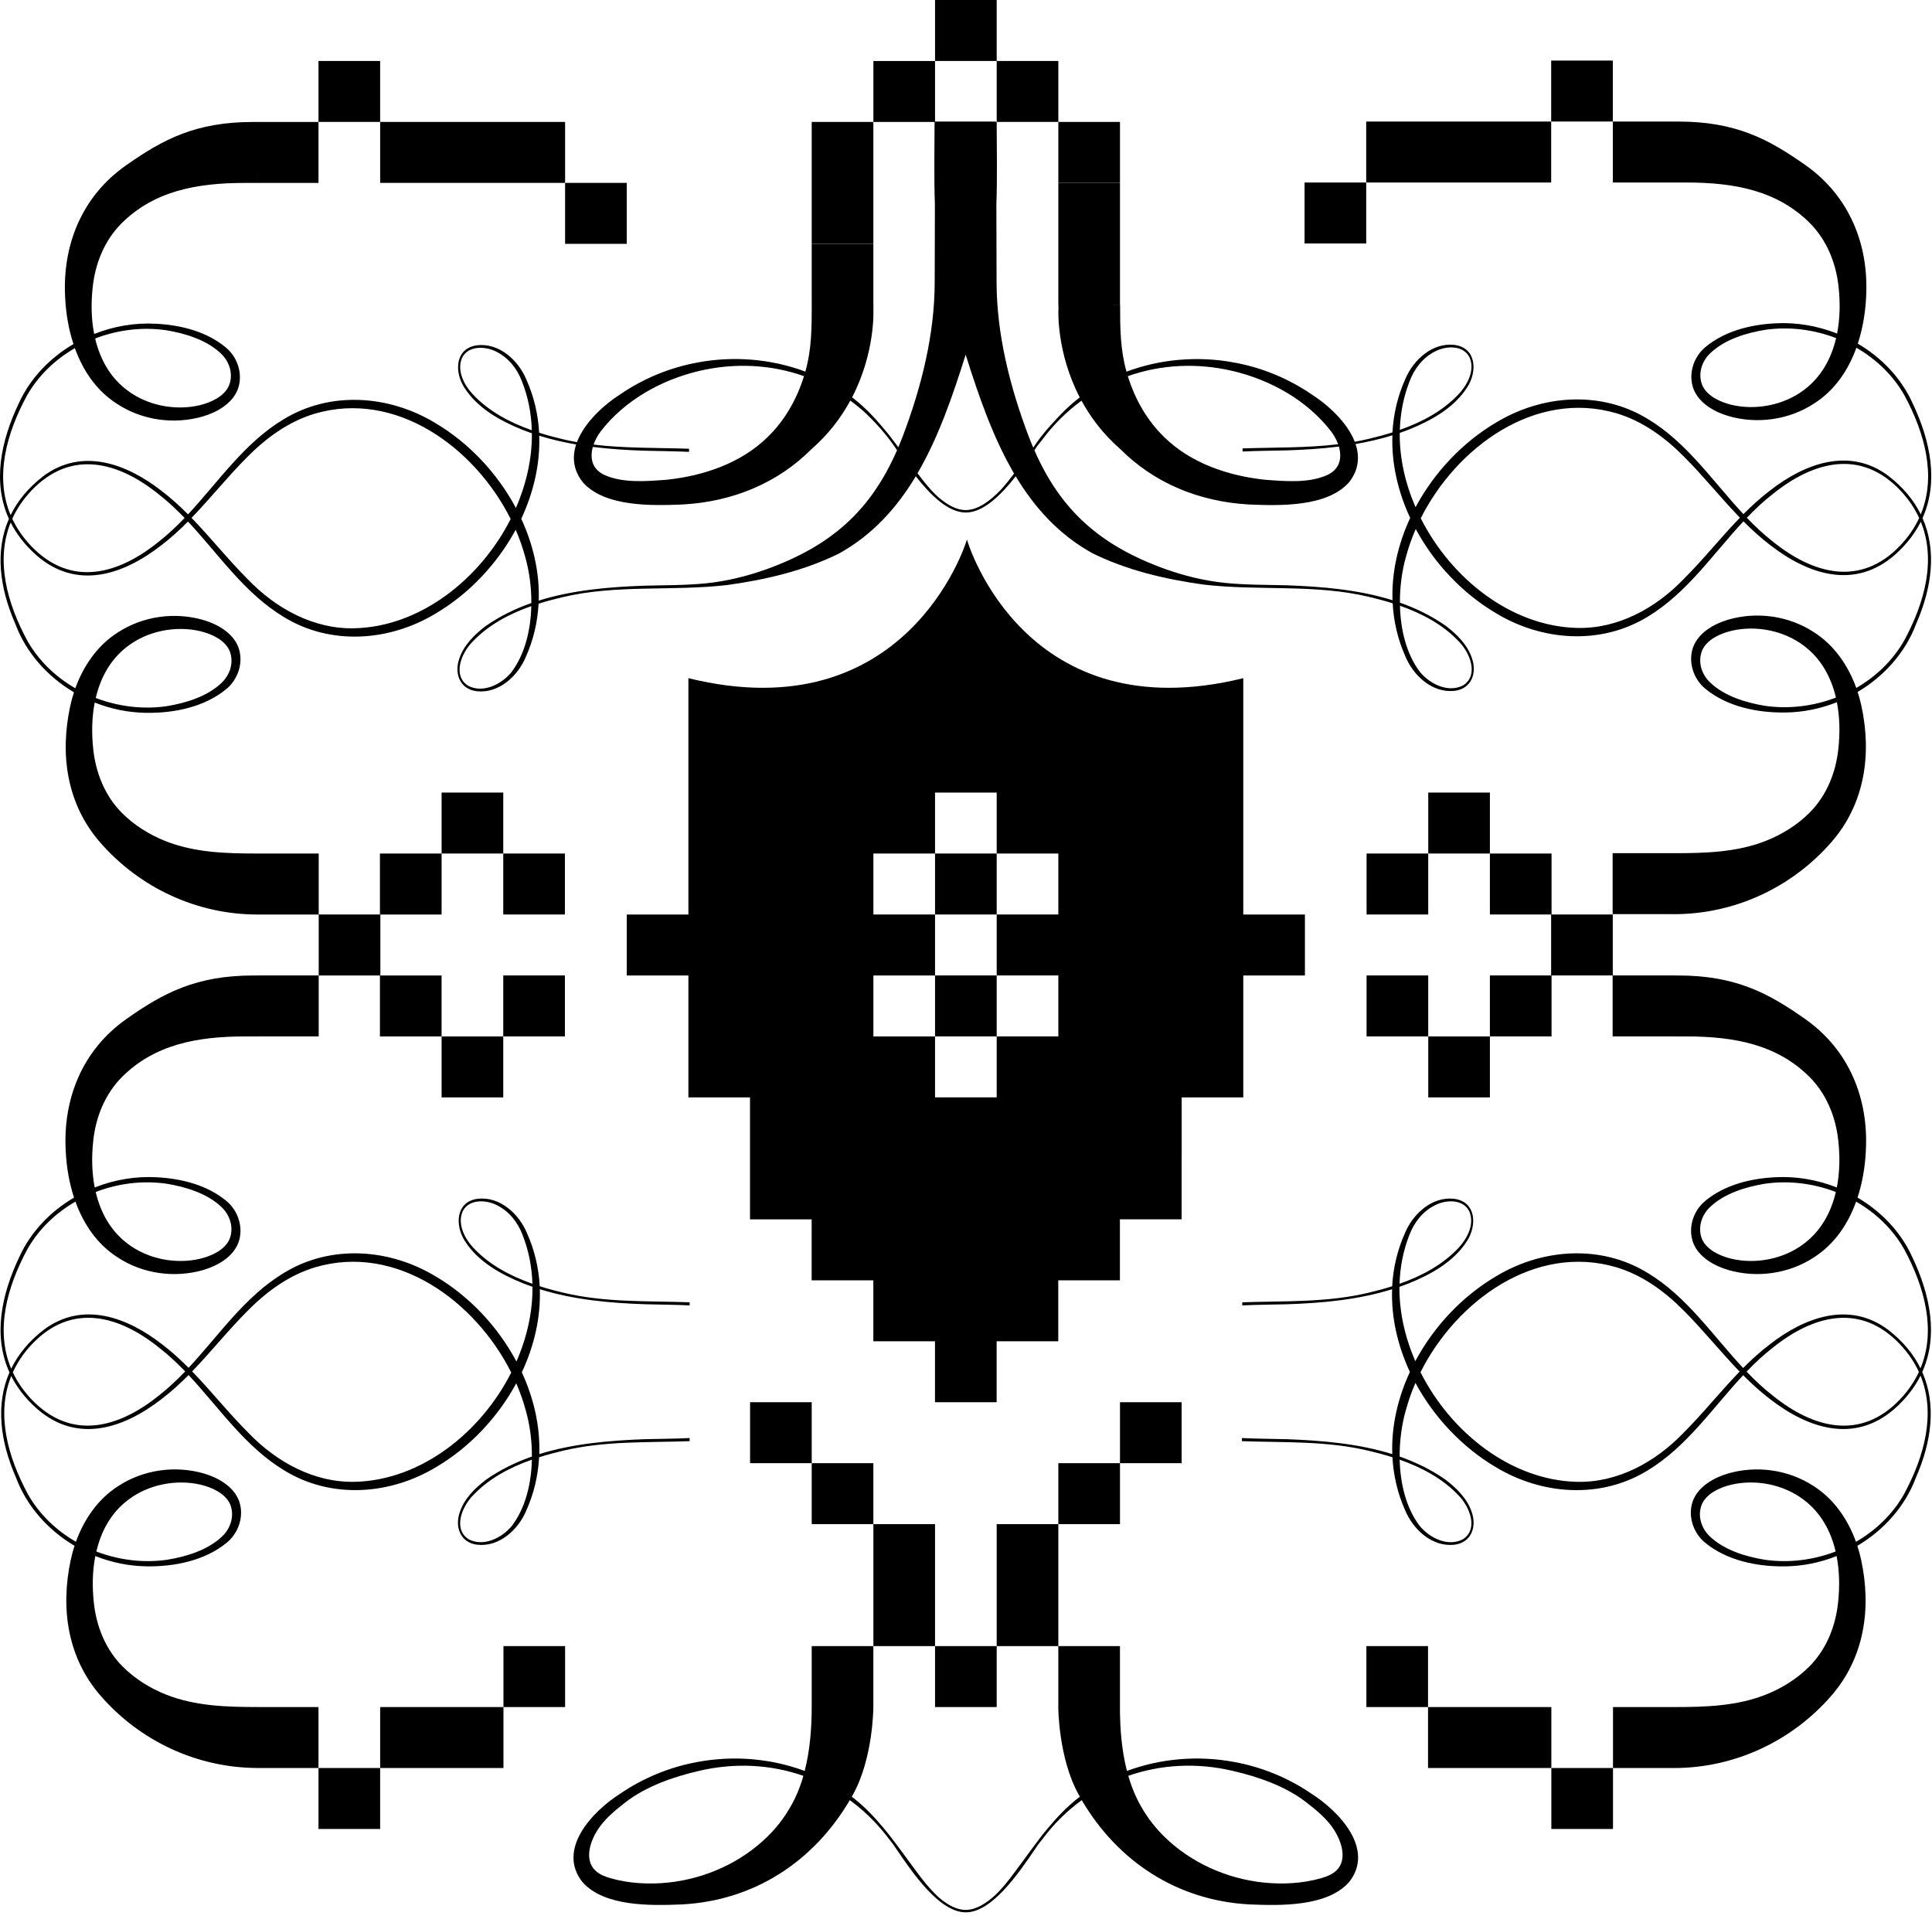 <svg width="476" height="472" viewBox="0 0 476 472" fill="none" xmlns="http://www.w3.org/2000/svg">
<path d="M93.656 435.546H78.467V450.564H93.656V435.546Z" fill="black"/>
<path d="M139.179 240.299H123.991V255.317H139.179V240.299Z" fill="black"/>
<path d="M123.991 255.323H108.802V270.341H123.991V255.323Z" fill="black"/>
<path d="M139.179 210.264H123.991V225.282H139.179V210.264Z" fill="black"/>
<path d="M123.991 195.247H108.802V210.264H123.991V195.247Z" fill="black"/>
<path d="M275.938 360.452H260.75V375.47H275.938V360.452Z" fill="black"/>
<path d="M230.372 375.47H215.183V390.493V405.511H230.372V390.493V375.47Z" fill="black"/>
<path d="M215.177 360.452H199.989V375.47H215.177V360.452Z" fill="black"/>
<path d="M291.127 345.435H275.938V360.452H291.127V345.435Z" fill="black"/>
<path d="M199.989 345.435H184.8V360.452H199.989V345.435Z" fill="black"/>
<path d="M245.561 405.511H230.372V420.529H245.561V405.511Z" fill="black"/>
<path d="M93.662 420.529V435.546H108.851H124.039V420.529H108.851H93.662Z" fill="black"/>
<path d="M139.228 405.511H124.039V420.529H139.228V405.511Z" fill="black"/>
<path d="M93.656 15.018H78.467V30.035H93.656V15.018Z" fill="black"/>
<path d="M154.417 45.053H139.228V60.07H154.417V45.053Z" fill="black"/>
<path d="M124.039 45.053H139.228V30.035H124.039H108.851H93.662V45.053H108.851H124.039Z" fill="black"/>
<path d="M397.405 435.546H382.217V450.564H397.405V435.546Z" fill="black"/>
<path d="M351.882 240.299H336.693V255.317H351.882V240.299Z" fill="black"/>
<path d="M367.077 255.323H351.888V270.341H367.077V255.323Z" fill="black"/>
<path d="M351.882 210.264H336.693V225.282H351.882V210.264Z" fill="black"/>
<path d="M367.077 195.247H351.888V210.264H367.077V195.247Z" fill="black"/>
<path d="M367.022 420.529H351.833V435.546H367.022H382.217V420.529H367.022Z" fill="black"/>
<path d="M351.833 405.511H336.644V420.529H351.833V405.511Z" fill="black"/>
<path d="M323.108 441.871C317.44 437.997 310.909 435.306 304.153 434.074C295.295 432.404 286.024 433.155 277.652 436.267C276.351 431.197 275.926 425.743 275.926 420.529H275.932V405.511H260.75V390.493V375.47H245.561V390.493V405.511H260.744V420.529H260.737C260.737 420.529 260.737 433.017 265.738 442.058C265.841 442.25 265.956 442.436 266.06 442.622C265.902 442.743 265.738 442.851 265.58 442.977C262.809 445.151 260.415 447.674 258.198 450.347C257.287 451.399 256.375 452.54 255.525 453.723C254.455 455.135 253.404 456.571 252.365 458C250.44 460.529 248.07 464.116 245.251 466.813C242.882 468.987 240.379 470.501 237.918 470.501C235.864 470.501 233.768 469.432 231.751 467.798C228.452 465.041 225.712 460.848 223.543 458C222.371 456.39 221.186 454.781 219.971 453.195C219.449 452.486 218.902 451.801 218.355 451.14C215.955 448.173 213.367 445.368 210.329 442.977C210.171 442.857 210.007 442.743 209.849 442.622C209.959 442.43 210.068 442.244 210.171 442.058C215.171 433.011 215.171 420.529 215.171 420.529V405.511H199.983V420.529C199.983 425.749 199.557 431.197 198.257 436.267C189.885 433.155 180.614 432.404 171.756 434.074C165 435.306 158.475 437.997 152.801 441.871C145.984 446.209 137.095 455.544 143.505 463.653C148.937 469.78 160.541 469.456 168.111 469.143C185.784 468.182 200.432 458.649 209.369 443.463C211.605 445.085 213.707 446.935 215.645 449.002C215.7 449.062 215.761 449.128 215.815 449.188C216.945 450.407 218.027 451.693 219.041 453.057C219.291 453.357 219.534 453.663 219.777 453.97C219.91 454.156 220.05 454.348 220.184 454.534C220.457 454.937 220.755 455.363 221.059 455.814C224.959 461.533 231.496 471.102 237.954 471.102C244.382 471.102 250.926 461.515 254.832 455.784C255.13 455.345 255.415 454.931 255.683 454.534C255.749 454.438 255.816 454.348 255.883 454.252C256.199 453.85 256.515 453.447 256.837 453.057C259.638 449.296 262.906 446.088 266.515 443.463C275.452 458.649 290.1 468.182 307.774 469.143C315.344 469.456 326.942 469.78 332.379 463.653C338.813 455.544 329.925 446.209 323.108 441.871ZM195.833 443.061C194.144 446.515 191.86 449.759 189.083 452.444C182.564 458.847 173.731 462.812 164.611 463.767C159.951 464.254 154.86 463.989 150.364 462.674C149.003 462.277 147.642 461.743 146.634 460.758C143.949 458.121 145.388 453.777 147.096 451.014C148.827 448.209 151.421 446.082 153.997 444.07C159.113 440.081 165.869 437.715 172.236 436.249C181.051 434.176 189.91 434.675 197.941 437.474C197.382 439.409 196.69 441.289 195.833 443.061ZM329.293 460.752C328.291 461.737 326.924 462.271 325.563 462.668C321.067 463.983 315.97 464.248 311.316 463.761C302.196 462.806 293.357 458.841 286.844 452.438C284.067 449.753 281.783 446.509 280.094 443.055C279.237 441.283 278.545 439.409 277.986 437.468C286.018 434.669 294.876 434.17 303.691 436.243C310.052 437.709 316.814 440.069 321.93 444.064C324.512 446.076 327.1 448.197 328.831 451.008C330.539 453.777 331.978 458.115 329.293 460.752Z" fill="black"/>
<path d="M184.788 270.347V285.334V285.364V300.382H199.971V315.399H199.983H215.171V319.839V330.417H230.354H230.36V345.435H245.549V330.417H260.731V319.839V315.399H268.326H275.92V315.369V300.376H275.932H291.121V285.358H291.133V270.341H306.316V255.323V240.305H321.504V225.288H306.316V210.27V197.103V171.771V167.068C252.906 180.205 238.665 134.552 238.24 132.924C238.246 132.9 238.246 132.888 238.246 132.888C238.246 132.888 238.24 132.9 238.234 132.924C238.228 132.9 238.222 132.888 238.222 132.888C238.222 132.888 238.228 132.9 238.228 132.924C237.803 134.552 223.009 180.205 169.605 167.068V171.771V197.103V217.166V225.294H154.417V240.311H169.605V270.347H184.788ZM215.184 240.305H230.372V255.317H245.561V240.299H230.372V225.282H215.184V210.264H230.372V195.247H245.561V210.264H260.75V225.282H245.561V240.299H260.75V255.317H245.561V270.335H230.372V255.323H215.184V240.305Z" fill="black"/>
<path d="M245.561 210.264H230.372V225.282H245.561V210.264Z" fill="black"/>
<path d="M397.363 14.921H382.174V29.939H397.363V14.921Z" fill="black"/>
<path d="M336.602 44.963H321.413V59.98H336.602V44.963Z" fill="black"/>
<path d="M366.985 44.963H382.174V29.945H366.985H351.797H336.602V44.963H351.797H366.985Z" fill="black"/>
<path d="M245.561 15.018V0H230.372V15.018H245.561Z" fill="black"/>
<path d="M215.177 45.053V30.035H199.989V45.053V60.07H215.177V45.053Z" fill="black"/>
<path d="M260.75 45.053H275.938V30.035H260.75V15.018H245.561V30.035H260.75V45.053Z" fill="black"/>
<path d="M63.442 240.299H63.333V240.305C63.041 240.323 62.768 240.305 62.495 240.305C48.345 240.305 40.277 244.588 31.127 251.04C20.319 258.663 15.464 270.617 16.194 283.586C16.376 287.383 17.02 291.311 18.241 295.024C12.451 298.424 7.633 303.391 4.814 309.531C0.197 319.184 -1.681 329.27 2.335 338.088C-1.097 345.957 0.014 355.028 3.933 363.984C6.606 371.115 11.868 376.954 18.369 380.804C17.998 381.939 17.682 383.081 17.439 384.234C14.857 396.218 16.613 408.37 24.827 417.795C34.529 428.914 48.466 435.45 63.278 435.54V435.546H78.467V420.529H63.564V420.523C55.903 420.523 48.138 420.312 40.933 417.465C36.923 415.879 33.223 413.554 30.179 410.515C25.975 406.268 23.697 400.591 23.101 394.62C22.706 390.908 22.761 387.021 23.484 383.327C27.494 384.919 31.795 385.808 36.139 385.862C43.011 385.97 50.489 384.462 55.897 380.011C58.825 377.608 60.216 373.397 58.892 369.739C57.531 366.153 53.758 364.026 50.234 362.987C43.175 360.951 35.325 362.032 29.146 366.081C24.146 369.246 20.689 374.322 18.703 379.813C13.854 377.014 9.705 373.061 6.91 368.153C1.849 358.794 -0.982 348.306 2.767 338.989C4.213 341.842 6.29 344.552 9.128 347.062C19.037 355.701 30.434 351.916 39.791 344.666C42.178 342.852 44.371 340.845 46.462 338.737C54.074 346.864 60.368 356.403 70.071 362.254C81.657 369.349 96.135 368.273 107.514 361.377C115.643 356.578 122.605 349.243 127.192 340.773C128.134 342.942 128.912 345.152 129.513 347.363C130.51 350.817 131.069 354.8 131.05 358.818C127.047 360.218 123.219 362.08 119.695 364.555C116.992 366.633 114.391 369.192 113.298 372.484C112.01 376.076 113.365 380.035 117.569 380.54C123.049 381.152 127.727 376.791 129.683 372.076C131.585 367.829 132.581 363.42 132.824 358.992C134.775 358.374 136.743 357.845 138.693 357.389C148.937 354.932 159.453 355.394 169.909 355.028V354.259C166.246 354.445 162.57 354.439 158.894 354.541C150.237 354.854 141.209 355.617 132.867 358.218C133.104 351.339 131.506 344.443 128.565 338.064C131.597 331.594 133.244 324.584 132.994 317.592C141.379 320.205 150.267 321.016 159.028 321.298C162.673 321.406 166.294 321.4 169.909 321.581V320.812C159.502 320.457 149.034 320.902 138.845 318.463C136.889 318.006 134.92 317.478 132.976 316.859C132.733 312.432 131.743 308.023 129.835 303.776C127.879 299.066 123.195 294.699 117.721 295.312C112.222 296.027 112.071 301.914 114.537 305.722C117.794 310.84 123.383 313.922 128.887 316.15C129.653 316.451 130.418 316.733 131.19 316.997C131.251 323.209 129.817 329.504 127.241 335.403C122.654 326.789 115.613 319.322 107.38 314.462C96.007 307.566 81.523 306.491 69.937 313.585C60.295 319.406 54.013 328.867 46.462 336.959C44.414 334.904 42.269 332.946 39.943 331.18C31.406 324.524 20.398 320.397 10.792 327.576C7.08 330.441 4.456 333.685 2.755 337.175C-1.188 327.774 1.661 317.153 6.776 307.686C9.571 302.773 13.727 298.814 18.587 296.015C20.58 301.541 23.909 306.521 29.007 309.765C35.179 313.82 43.035 314.901 50.095 312.858C53.612 311.813 57.385 309.693 58.746 306.107C60.071 302.448 58.685 298.237 55.751 295.834C50.988 291.894 44.669 290.332 38.594 290.014C33.405 289.719 28.162 290.62 23.338 292.531C22.615 288.83 22.555 284.938 22.956 281.225C23.551 275.254 25.835 269.578 30.033 265.331C38.053 257.317 48.551 255.323 60.411 255.323C61.067 255.323 62.081 255.323 63.412 255.323V255.317H78.522V240.299H63.442ZM31.583 369.481C36.51 365.714 43.387 364.339 49.475 365.756C52.288 366.441 55.514 367.895 56.699 370.574C57.847 373.361 56.863 376.581 54.596 378.617C51.097 381.879 45.921 383.471 41.164 384.246C35.307 385.081 29.25 384.318 23.739 382.21C24.9 377.23 27.342 372.676 31.583 369.481ZM126.16 375.842C123.717 378.852 119.094 381.188 115.376 379.14C111.591 376.551 113.857 371.175 116.439 368.49C120.382 364.261 125.564 361.509 131.044 359.581C130.905 365.51 129.459 371.457 126.16 375.842ZM116.591 307.356C114.464 305.043 112.654 301.547 113.972 298.46C115.467 295.3 119.823 295.51 122.526 296.946C125.467 298.436 127.612 301.181 128.748 304.226C130.279 308.095 131.05 312.15 131.172 316.252C125.704 314.33 120.528 311.579 116.591 307.356ZM61.079 322.842C65.757 318.115 71.237 314.126 77.665 312.186C97.714 306.287 117.119 320.511 125.959 338.124C118.456 352.913 103.741 364.603 87.574 365.036C77.422 365.324 68.09 360.134 61.231 353.003C56.389 348.18 52.112 342.761 47.336 337.842C52.051 332.97 56.292 327.618 61.079 322.842ZM7.943 331.066C17.688 320.854 29.329 324.044 39.244 332.027C41.522 333.799 43.624 335.775 45.623 337.848C43.582 339.974 41.443 341.999 39.11 343.813C29.177 351.802 17.56 354.98 7.809 344.774C5.78 342.647 4.255 340.395 3.162 338.07C4.267 335.637 5.829 333.288 7.943 331.066ZM41.006 291.6C45.769 292.374 50.939 293.966 54.439 297.228C56.699 299.265 57.689 302.484 56.541 305.272C55.356 307.951 52.13 309.404 49.317 310.089C43.235 311.513 36.358 310.137 31.431 306.371C27.19 303.175 24.748 298.622 23.581 293.642C29.092 291.521 35.149 290.765 41.006 291.6Z" fill="black"/>
<path d="M471.143 99.164C468.324 93.025 463.513 88.057 457.717 84.657C458.932 80.945 459.582 77.022 459.764 73.226C460.493 60.257 455.639 48.297 444.83 40.68C435.681 34.228 427.613 29.945 413.463 29.945C413.153 29.945 412.855 29.969 412.515 29.939V29.945H397.363V44.963H412.551C413.876 44.963 414.891 44.963 415.547 44.963C427.406 44.963 437.904 46.957 445.924 54.97C450.122 59.217 452.407 64.894 453.002 70.865C453.397 74.577 453.342 78.47 452.619 82.17C447.795 80.26 442.552 79.359 437.364 79.653C431.294 79.966 424.97 81.534 420.207 85.474C417.272 87.877 415.887 92.082 417.211 95.746C418.572 99.332 422.345 101.459 425.863 102.498C432.923 104.534 440.772 103.453 446.951 99.404C452.048 96.167 455.371 91.193 457.37 85.666C462.231 88.466 466.38 92.418 469.175 97.332C474.272 106.757 477.116 117.329 473.233 126.706C471.532 123.258 468.926 120.063 465.256 117.227C455.651 110.049 444.648 114.176 436.106 120.832C433.761 122.616 431.598 124.586 429.538 126.658C421.968 118.555 415.68 109.064 406.014 103.231C394.434 96.137 379.95 97.212 368.571 104.108C360.369 108.95 353.352 116.38 348.759 124.952C346.207 119.084 344.798 112.824 344.858 106.649C345.63 106.379 346.402 106.102 347.161 105.802C352.665 103.573 358.255 100.492 361.511 95.374C363.978 91.565 363.826 85.678 358.328 84.963C352.854 84.351 348.17 88.712 346.213 93.427C344.312 97.674 343.315 102.084 343.072 106.511C341.128 107.129 339.154 107.658 337.203 108.115C336.061 108.385 334.919 108.619 333.777 108.823C331.918 104.024 327.136 99.687 323.09 97.116C317.428 93.241 310.909 90.556 304.159 89.325C295.264 87.643 285.945 88.412 277.542 91.559C275.993 86.051 275.969 80.783 275.969 75.106L272.165 75.094H275.938V60.076V45.059H260.75V60.076V75.094H260.768C260.768 75.569 260.774 76.037 260.78 76.512L260.762 76.482C260.762 76.482 260.282 86.838 266.029 97.909C265.896 98.011 265.756 98.107 265.622 98.209C263.599 99.795 261.776 101.561 260.081 103.441C258.483 105.117 256.703 107.154 255.191 109.352C254.99 109.64 254.783 109.947 254.565 110.265C254.188 109.376 253.817 108.475 253.459 107.538C248.848 95.41 245.531 82.326 245.531 69.369C245.531 63.146 245.506 56.857 245.482 50.447C245.731 43.557 245.561 36.721 245.561 30.035H245.433C245.433 30.005 245.433 29.981 245.433 29.951L230.372 29.939V15.024H215.184V30.041H230.257C230.257 36.697 230.087 43.509 230.336 50.369C230.311 56.839 230.287 63.188 230.287 69.471C230.287 82.429 226.97 95.512 222.359 107.64C222.025 108.505 221.678 109.352 221.332 110.181C220.992 109.725 220.645 109.268 220.299 108.811C219.467 107.652 218.574 106.535 217.674 105.502C215.469 102.852 213.087 100.354 210.341 98.197C210.208 98.095 210.068 97.993 209.928 97.897C215.663 86.832 215.184 76.488 215.184 76.488C215.196 76.007 215.196 75.526 215.196 75.046H215.177V60.082H199.989V75.1H199.995C199.995 80.777 199.971 86.045 198.421 91.547C190.019 88.4 180.699 87.631 171.805 89.313C165.061 90.55 158.542 93.229 152.873 97.104C148.803 99.693 143.979 104.078 142.15 108.92C140.996 108.715 139.848 108.481 138.699 108.205C136.743 107.748 134.775 107.22 132.83 106.601C132.587 102.174 131.597 97.764 129.689 93.518C127.733 88.808 123.049 84.441 117.575 85.054C112.077 85.769 111.925 91.655 114.391 95.464C117.648 100.582 123.237 103.663 128.742 105.892C129.507 106.192 130.273 106.475 131.044 106.739C131.105 112.944 129.677 119.234 127.101 125.133C122.514 116.524 115.473 109.07 107.247 104.21C95.867 97.314 81.383 96.239 69.803 103.333C60.156 109.154 53.88 118.615 46.328 126.712C44.274 124.652 42.13 122.694 39.797 120.922C31.261 114.266 20.252 110.139 10.646 117.317C6.934 120.183 4.316 123.415 2.615 126.905C-1.322 117.504 1.527 106.889 6.643 97.434C9.438 92.52 13.593 88.568 18.447 85.769C20.44 91.295 23.77 96.269 28.867 99.507C35.046 103.555 42.895 104.637 49.955 102.6C53.473 101.561 57.245 99.434 58.606 95.848C59.931 92.184 58.546 87.979 55.611 85.576C50.848 81.636 44.523 80.068 38.454 79.755C33.266 79.461 28.022 80.362 23.198 82.272C22.476 78.572 22.421 74.68 22.816 70.967C23.411 64.996 25.695 59.319 29.894 55.072C37.913 47.059 48.412 45.065 60.271 45.065C60.927 45.065 61.942 45.065 63.272 45.065L63.278 42.055V45.059H78.467V30.041H63.278C62.95 30.065 62.659 30.047 62.355 30.047C48.205 30.047 40.137 34.33 30.987 40.782C20.179 48.399 15.325 60.359 16.054 73.328C16.236 77.124 16.88 81.047 18.101 84.759C12.311 88.159 7.493 93.127 4.674 99.266C0.057 108.92 -1.814 118.999 2.196 127.818C-1.243 135.693 -0.137 144.764 3.787 153.726C6.461 160.856 11.722 166.695 18.223 170.546C17.852 171.681 17.536 172.822 17.293 173.976C14.711 185.96 16.467 198.112 24.681 207.537C34.426 218.704 48.448 225.252 63.333 225.288H78.522V240.305H93.607V255.323H108.796V240.305H93.71V225.288H108.802V210.27H93.607V225.282H78.522V210.27H63.418V210.264C55.757 210.264 47.992 210.054 40.787 207.207C36.777 205.621 33.077 203.296 30.033 200.257C25.829 196.01 23.551 190.333 22.955 184.362C22.561 180.65 22.615 176.763 23.338 173.069C27.348 174.661 31.649 175.55 35.993 175.604C42.865 175.712 50.344 174.204 55.751 169.753C58.679 167.35 60.071 163.139 58.746 159.481C57.385 155.895 53.612 153.768 50.089 152.729C43.029 150.693 35.179 151.774 29 155.823C24 158.988 20.544 164.064 18.557 169.555C13.709 166.755 9.559 162.803 6.764 157.895C1.703 148.53 -1.134 138.042 2.627 128.719C4.073 131.572 6.151 134.287 8.988 136.798C18.891 145.436 30.295 141.652 39.651 134.401C42.032 132.593 44.226 130.587 46.316 128.479C53.928 136.606 60.222 146.145 69.925 151.996C81.511 159.09 95.989 158.015 107.368 151.119C115.497 146.319 122.466 138.979 127.053 130.503C127.994 132.671 128.772 134.882 129.373 137.099C130.37 140.553 130.935 144.541 130.911 148.56C126.913 149.96 123.091 151.816 119.568 154.297C116.864 156.369 114.264 158.934 113.17 162.226C111.882 165.818 113.237 169.783 117.441 170.281C122.915 170.894 127.599 166.527 129.556 161.818C131.457 157.571 132.454 153.155 132.691 148.722C134.635 148.103 136.597 147.581 138.547 147.124C151.883 143.935 165.699 145.689 179.229 144.115C188.658 142.805 198.166 140.601 206.726 136.348C215.007 131.758 220.986 125.067 225.627 117.329C229.218 121.913 233.604 126.262 237.96 126.262C242.286 126.262 246.661 121.919 250.251 117.335C254.881 125.03 260.847 131.686 269.091 136.252C277.652 140.505 287.16 142.709 296.589 144.019C310.119 145.593 323.935 143.839 337.27 147.028C339.22 147.485 341.183 148.013 343.127 148.626C343.364 153.059 344.36 157.468 346.262 161.721C348.218 166.431 352.902 170.798 358.376 170.185C362.581 169.687 363.936 165.722 362.647 162.13C361.554 158.838 358.954 156.273 356.25 154.201C352.726 151.726 348.905 149.864 344.907 148.464C344.883 144.439 345.448 140.457 346.444 137.002C347.052 134.756 347.842 132.521 348.801 130.323C353.388 138.835 360.375 146.211 368.535 151.035C379.914 157.931 394.392 159.006 405.978 151.912C415.662 146.067 421.956 136.546 429.551 128.43C431.628 130.521 433.803 132.509 436.167 134.305C445.523 141.556 456.927 145.34 466.83 136.702C469.697 134.161 471.793 131.416 473.239 128.533C477.061 137.88 474.23 148.41 469.138 157.811C466.344 162.719 462.2 166.671 457.346 169.471C455.359 163.98 451.902 158.898 446.902 155.738C440.73 151.69 432.874 150.602 425.814 152.645C422.297 153.69 418.518 155.811 417.157 159.397C415.832 163.055 417.223 167.266 420.152 169.669C425.559 174.12 433.032 175.628 439.909 175.52C444.253 175.472 448.555 174.583 452.565 172.985C453.288 176.685 453.342 180.572 452.947 184.278C452.352 190.249 450.074 195.926 445.869 200.172C442.826 203.212 439.126 205.537 435.116 207.123C427.916 209.976 420.158 210.18 412.503 210.18V210.174H397.314V225.192H412.454V225.204C427.382 225.204 441.452 218.65 451.222 207.453C459.442 198.028 461.192 185.876 458.61 173.892C458.361 172.744 458.045 171.597 457.68 170.462C464.181 166.611 469.448 160.772 472.115 153.642C476.052 144.643 477.152 135.531 473.665 127.632C477.62 118.825 475.742 108.781 471.143 99.164ZM444.527 96.01C439.599 99.777 432.722 101.152 426.634 99.735C423.821 99.044 420.595 97.59 419.411 94.917C418.262 92.136 419.253 88.91 421.513 86.874C425.018 83.612 430.182 82.02 434.946 81.245C440.802 80.41 446.86 81.173 452.376 83.288C451.204 88.261 448.767 92.815 444.527 96.01ZM347.313 93.872C348.449 90.826 350.594 88.075 353.534 86.591C356.232 85.15 360.594 84.939 362.089 88.105C363.413 91.193 361.596 94.689 359.47 97.002C355.533 101.225 350.357 103.976 344.889 105.898C345.01 101.795 345.782 97.74 347.313 93.872ZM116.445 97.092C114.318 94.779 112.508 91.283 113.826 88.195C115.321 85.036 119.677 85.246 122.381 86.682C125.321 88.171 127.466 90.916 128.602 93.962C130.133 97.831 130.905 101.885 131.026 105.988C125.558 104.066 120.382 101.315 116.445 97.092ZM40.872 81.341C45.635 82.116 50.799 83.708 54.305 86.97C56.565 89.006 57.555 92.232 56.407 95.013C55.222 97.686 51.996 99.14 49.183 99.831C43.096 101.249 36.218 99.873 31.291 96.107C27.05 92.911 24.614 88.358 23.442 83.384C28.958 81.269 35.015 80.506 40.872 81.341ZM31.437 159.211C36.364 155.444 43.242 154.068 49.329 155.486C52.142 156.171 55.368 157.625 56.553 160.304C57.701 163.091 56.717 166.311 54.451 168.347C50.951 171.609 45.775 173.201 41.018 173.976C35.161 174.811 29.104 174.048 23.593 171.939C24.754 166.966 27.19 162.406 31.437 159.211ZM434.909 173.886C430.146 173.111 424.976 171.519 421.476 168.257C419.21 166.221 418.226 163.001 419.374 160.214C420.559 157.535 423.779 156.081 426.598 155.396C432.679 153.972 439.563 155.348 444.49 159.12C448.725 162.316 451.161 166.869 452.334 171.849C446.823 173.964 440.766 174.721 434.909 173.886ZM303.709 91.391C313.078 93.596 322.082 98.648 327.95 106.27C328.667 107.22 329.281 108.313 329.682 109.436C321.899 110.379 314.001 110.193 306.139 110.463V111.232C309.767 111.046 313.394 111.046 317.021 110.95C321.298 110.812 325.605 110.548 329.864 110.007C330.678 112.794 330.144 115.684 326.814 117.107C322.3 119.053 316.62 118.561 311.699 118.188C302.567 117.227 293.345 114.08 286.826 107.67C282.548 103.525 279.62 98.293 277.87 92.665C285.932 89.823 294.845 89.307 303.709 91.391ZM148.007 106.264C153.87 98.648 162.874 93.596 172.248 91.385C181.112 89.301 190.019 89.817 198.087 92.659C196.331 98.293 193.403 103.525 189.132 107.664C182.613 114.074 173.39 117.227 164.259 118.182C159.338 118.555 153.657 119.041 149.143 117.101C145.844 115.696 145.291 112.854 146.063 110.097C150.316 110.632 154.611 110.896 158.882 111.034C162.521 111.136 166.148 111.136 169.763 111.316V110.548C161.908 110.277 154.022 110.463 146.245 109.526C146.646 108.367 147.272 107.238 148.007 106.264ZM38.977 133.554C29.043 141.55 17.427 144.722 7.676 134.516C5.64 132.383 4.115 130.124 3.022 127.794C4.128 125.367 5.683 123.018 7.797 120.802C17.542 110.59 29.183 113.779 39.098 121.763C41.382 123.541 43.484 125.517 45.483 127.595C43.448 129.722 41.309 131.74 38.977 133.554ZM87.428 154.771C77.276 155.06 67.944 149.87 61.085 142.739C56.243 137.916 51.966 132.497 47.191 127.577C51.905 122.7 56.152 117.347 60.939 112.572C65.617 107.844 71.097 103.85 77.525 101.915C97.574 96.016 116.98 110.235 125.819 127.854C118.31 142.643 103.601 154.339 87.428 154.771ZM126.014 165.578C123.571 168.587 118.948 170.924 115.23 168.876C111.445 166.287 113.711 160.91 116.293 158.225C120.236 153.996 125.418 151.239 130.898 149.317C130.759 155.246 129.313 161.193 126.014 165.578ZM188.792 140.252C184.041 141.946 179.077 143.166 174.04 143.688C168.967 144.211 163.87 144.145 158.761 144.283C150.097 144.589 141.075 145.352 132.733 147.959C132.97 141.075 131.372 134.173 128.426 127.794C131.451 121.33 133.098 114.32 132.849 107.334C135.826 108.265 138.869 108.962 141.95 109.49C140.953 112.548 141.19 115.762 143.59 118.807C149.009 124.916 160.595 124.586 168.147 124.28C180.669 123.601 191.708 118.897 199.922 110.65C199.946 110.632 199.964 110.614 199.989 110.596C204.236 106.877 207.291 102.75 209.497 98.69C210.852 99.681 212.164 100.756 213.416 101.909C214.825 103.267 216.648 105.141 218.367 107.28C218.616 107.592 218.865 107.904 219.102 108.229C219.157 108.295 219.212 108.361 219.26 108.427C219.576 108.841 219.886 109.268 220.178 109.695C220.439 110.073 220.718 110.481 221.01 110.908C214.503 125.823 204.801 134.462 188.792 140.252ZM237.918 125.655C235.676 125.655 233.392 124.382 231.205 122.496C229.291 120.777 227.577 118.621 226.059 116.585C231.271 107.646 234.759 97.386 237.918 87.372C241.089 97.416 244.595 107.7 249.844 116.651C248.836 118.002 247.736 119.402 246.551 120.693C243.817 123.529 240.84 125.655 237.918 125.655ZM359.525 158.129C362.107 160.814 364.373 166.191 360.588 168.78C356.87 170.828 352.246 168.491 349.804 165.482C346.505 161.097 345.059 155.15 344.919 149.221C350.399 151.143 355.582 153.9 359.525 158.129ZM343.084 147.863C334.743 145.256 325.715 144.499 317.057 144.187C311.948 144.049 306.85 144.115 301.777 143.592C296.741 143.07 291.777 141.85 287.026 140.156C271.06 134.383 261.363 125.769 254.85 110.92C255.105 110.541 255.355 110.187 255.585 109.839C256.005 109.298 256.424 108.763 256.855 108.235C259.632 104.504 262.882 101.321 266.461 98.702C268.666 102.756 271.722 106.871 275.957 110.584C275.987 110.614 276.017 110.638 276.048 110.662C284.262 118.897 295.295 123.601 307.816 124.286C315.368 124.592 326.954 124.922 332.373 118.813C334.804 115.732 335.016 112.482 333.977 109.388C337.045 108.86 340.083 108.163 343.054 107.238C342.811 114.188 344.433 121.162 347.434 127.595C344.457 134.011 342.848 140.949 343.084 147.863ZM414.818 142.655C407.958 149.785 398.626 154.976 388.474 154.687C372.271 154.249 357.532 142.511 350.041 127.674C358.899 110.097 378.274 95.926 398.292 101.819C404.72 103.754 410.2 107.748 414.878 112.476C419.684 117.269 423.943 122.646 428.676 127.535C423.919 132.443 419.648 137.843 414.818 142.655ZM468.142 134.419C458.391 144.625 446.775 141.454 436.841 133.458C434.526 131.662 432.406 129.662 430.383 127.547C432.394 125.451 434.508 123.463 436.805 121.679C446.72 113.695 458.361 110.505 468.106 120.717C470.189 122.904 471.739 125.211 472.838 127.607C471.739 129.974 470.202 132.257 468.142 134.419Z" fill="black"/>
<path d="M471.076 309.531C468.257 303.391 463.446 298.424 457.65 295.024C458.871 291.311 459.515 287.383 459.697 283.586C460.426 270.617 455.572 258.657 444.764 251.04C435.614 244.588 427.546 240.305 413.396 240.305C413.104 240.305 412.819 240.323 412.503 240.299H397.351V225.276H382.265V210.264H367.076V225.282H382.162V240.299H367.076V255.317H382.265V240.299H397.314V255.317H412.478V255.323C413.809 255.323 414.824 255.323 415.48 255.323C427.339 255.323 437.838 257.317 445.857 265.331C450.055 269.578 452.34 275.254 452.935 281.225C453.336 284.938 453.275 288.83 452.552 292.531C447.728 290.62 442.485 289.719 437.297 290.014C431.227 290.326 424.903 291.894 420.14 295.835C417.205 298.237 415.82 302.442 417.144 306.107C418.505 309.693 422.278 311.819 425.796 312.858C432.856 314.895 440.705 313.814 446.884 309.765C451.981 306.521 455.311 301.547 457.303 296.015C462.164 298.814 466.319 302.773 469.114 307.686C474.211 317.111 477.061 327.696 473.166 337.079C471.465 333.625 468.859 330.423 465.183 327.582C455.578 320.403 444.575 324.53 436.033 331.186C433.688 332.964 431.531 334.94 429.472 337.007C421.902 328.903 415.613 319.418 405.953 313.585C394.374 306.491 379.89 307.566 368.51 314.462C360.302 319.31 353.285 326.741 348.698 335.319C346.146 329.444 344.731 323.179 344.786 317.003C345.557 316.733 346.329 316.457 347.088 316.156C352.592 313.928 358.182 310.846 361.438 305.728C363.905 301.92 363.753 296.033 358.255 295.318C352.781 294.705 348.097 299.066 346.14 303.782C344.239 308.029 343.242 312.438 342.999 316.865C341.055 317.484 339.081 318.012 337.13 318.469C326.942 320.908 316.474 320.463 306.067 320.818V321.587C309.694 321.4 313.321 321.406 316.948 321.304C325.709 321.022 334.597 320.211 342.981 317.598C342.738 324.554 344.366 331.534 347.368 337.974C344.397 344.377 342.787 351.309 343.024 358.218C334.682 355.617 325.654 354.854 316.996 354.541C313.321 354.439 309.645 354.445 305.981 354.259V355.028C316.437 355.394 326.96 354.938 337.197 357.389C339.147 357.845 341.122 358.374 343.066 358.993C343.309 363.42 344.299 367.829 346.207 372.076C348.163 376.785 352.848 381.152 358.322 380.54C362.526 380.041 363.881 376.076 362.593 372.484C361.499 369.192 358.899 366.627 356.195 364.555C352.672 362.074 348.844 360.218 344.84 358.818C344.822 354.8 345.381 350.817 346.377 347.363C346.985 345.116 347.775 342.882 348.735 340.683C353.322 349.189 360.308 356.56 368.462 361.383C379.841 368.279 394.319 369.355 405.905 362.26C415.589 356.415 421.883 346.9 429.478 338.779C431.555 340.869 433.737 342.864 436.1 344.666C445.456 351.916 456.86 355.701 466.763 347.062C469.631 344.522 471.727 341.782 473.173 338.893C476.982 348.24 474.151 358.758 469.065 368.159C466.271 373.067 462.127 377.02 457.273 379.819C455.286 374.328 451.829 369.247 446.829 366.087C440.657 362.038 432.801 360.951 425.741 362.993C422.224 364.038 418.445 366.159 417.084 369.745C415.759 373.403 417.151 377.614 420.079 380.017C425.486 384.468 432.959 385.976 439.836 385.868C444.18 385.82 448.482 384.931 452.492 383.333C453.215 387.033 453.269 390.92 452.874 394.626C452.279 400.597 450.001 406.274 445.796 410.521C442.753 413.56 439.053 415.885 435.043 417.471C427.837 420.324 420.073 420.529 412.412 420.529H397.405V435.546H412.381V435.552C427.309 435.552 441.38 428.998 451.149 417.801C459.369 408.376 461.119 396.224 458.537 384.24C458.288 383.093 457.972 381.945 457.607 380.81C464.108 376.96 469.375 371.121 472.042 363.99C475.979 354.998 477.079 345.885 473.598 337.992C477.553 329.198 475.676 319.148 471.076 309.531ZM444.46 306.371C439.533 310.137 432.655 311.513 426.574 310.089C423.761 309.398 420.535 307.945 419.35 305.272C418.202 302.49 419.192 299.265 421.452 297.228C424.958 293.966 430.122 292.374 434.885 291.6C440.742 290.765 446.799 291.527 452.309 293.642C451.143 298.622 448.7 303.175 444.46 306.371ZM347.24 304.232C348.376 301.187 350.521 298.436 353.461 296.952C356.159 295.51 360.521 295.3 362.016 298.466C363.34 301.553 361.523 305.049 359.397 307.362C355.46 311.579 350.284 314.33 344.816 316.258C344.937 312.156 345.709 308.101 347.24 304.232ZM359.452 368.496C362.034 371.181 364.3 376.557 360.515 379.146C356.797 381.195 352.173 378.858 349.731 375.848C346.432 371.457 344.992 365.516 344.846 359.587C350.32 361.515 355.509 364.267 359.452 368.496ZM434.836 384.246C430.073 383.471 424.903 381.879 421.403 378.617C419.137 376.581 418.153 373.361 419.301 370.574C420.486 367.895 423.706 366.441 426.525 365.756C432.607 364.333 439.49 365.708 444.417 369.481C448.652 372.677 451.088 377.23 452.261 382.21C446.75 384.324 440.693 385.081 434.836 384.246ZM414.745 353.009C407.885 360.14 398.553 365.33 388.401 365.042C372.204 364.603 357.465 352.871 349.974 338.04C358.832 320.463 378.207 306.293 398.225 312.186C404.653 314.12 410.133 318.115 414.811 322.842C419.617 327.63 423.87 333 428.603 337.89C423.846 342.798 419.569 348.198 414.745 353.009ZM468.081 344.774C458.33 354.98 446.708 351.808 436.78 343.813C434.466 342.011 432.339 340.01 430.316 337.896C432.327 335.805 434.435 333.817 436.732 332.033C446.647 324.05 458.288 320.86 468.033 331.072C470.123 333.264 471.672 335.577 472.771 337.974C471.672 340.335 470.141 342.617 468.081 344.774Z" fill="black"/>
</svg>
